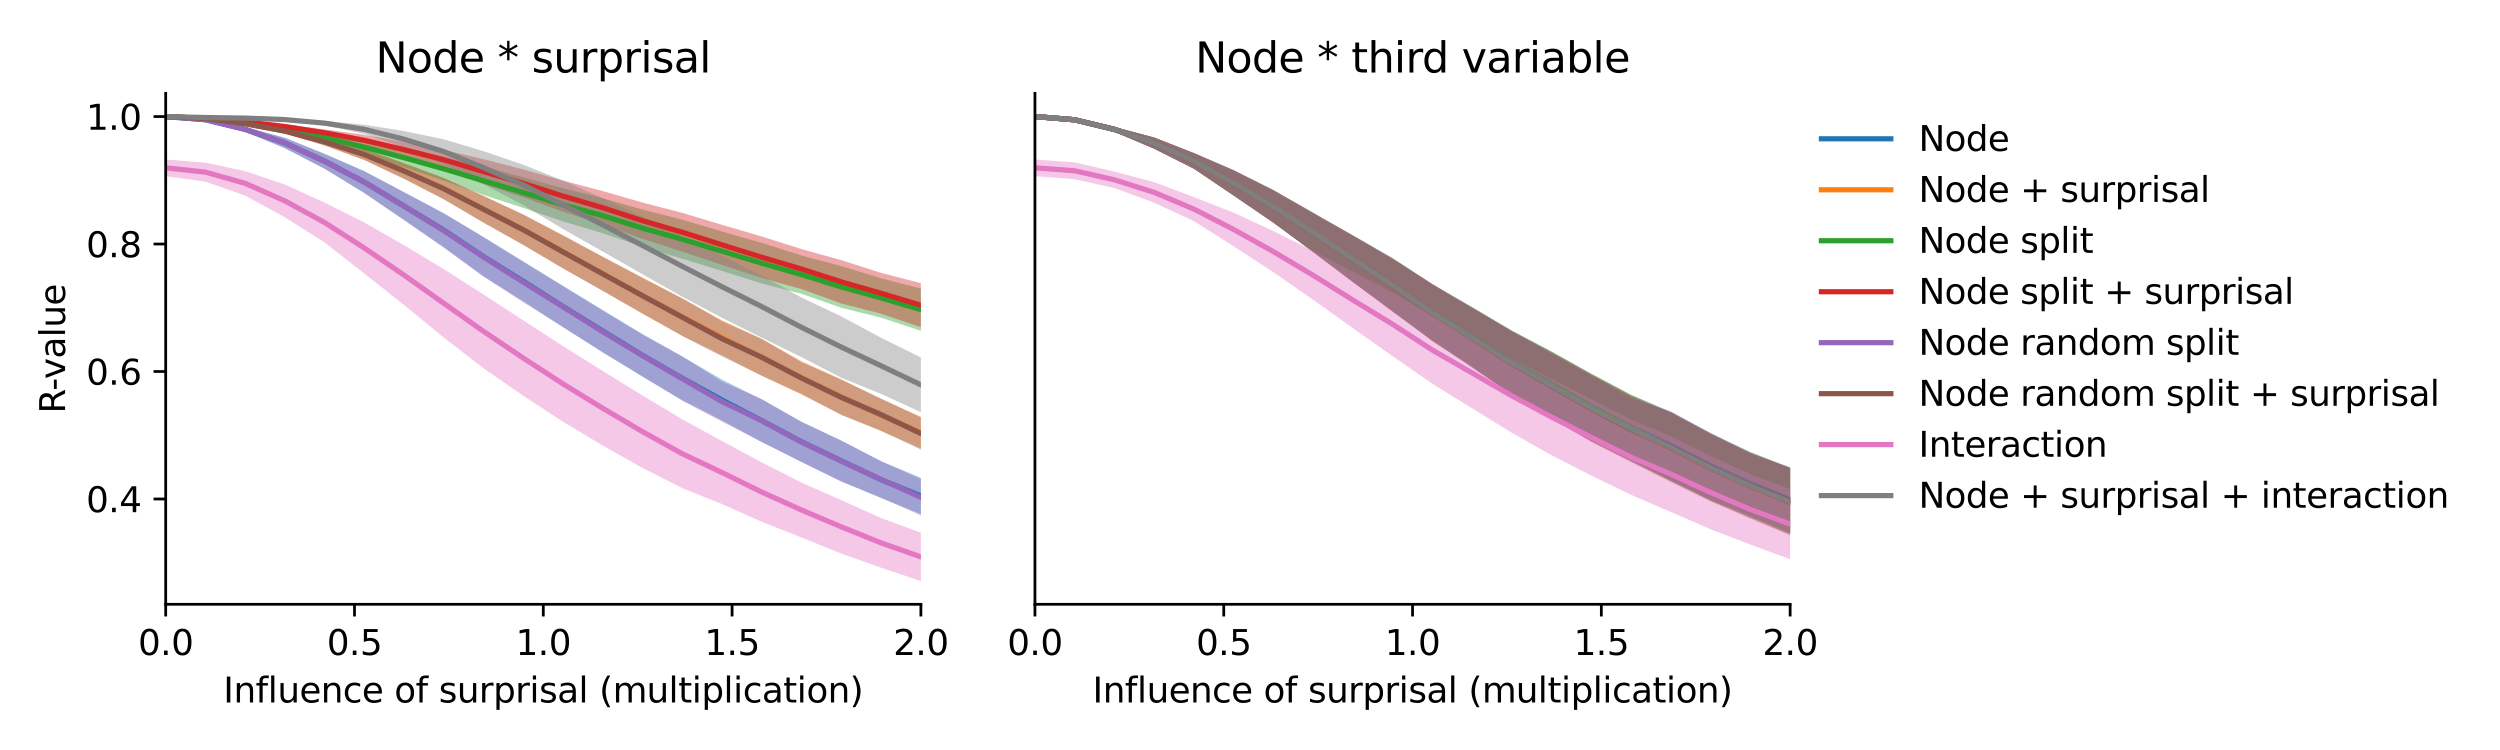 <?xml version="1.0" encoding="utf-8" standalone="no"?>
<!DOCTYPE svg PUBLIC "-//W3C//DTD SVG 1.1//EN"
  "http://www.w3.org/Graphics/SVG/1.1/DTD/svg11.dtd">
<svg xmlns:xlink="http://www.w3.org/1999/xlink" width="720pt" height="216pt" viewBox="0 0 720 216" xmlns="http://www.w3.org/2000/svg" version="1.1">
 <defs>
  <style type="text/css">*{stroke-linejoin: round; stroke-linecap: butt}</style>
 </defs>
 <g id="figure_1">
  <g id="patch_1">
   <path d="M 0 216 
L 720 216 
L 720 0 
L 0 0 
z
" style="fill: #ffffff"/>
  </g>
  <g id="axes_1">
   <g id="patch_2">
    <path d="M 47.72 174.04 
L 265.215 174.04 
L 265.215 26.88 
L 47.72 26.88 
z
" style="fill: #ffffff"/>
   </g>
   <g id="PolyCollection_1">
    <path d="M 47.72 33.569 
L 47.72 33.569 
L 59.167 34.723 
L 70.614 37.952 
L 82.061 42.684 
L 93.508 48.587 
L 104.956 55.615 
L 116.403 63.397 
L 127.85 71.191 
L 139.297 79.606 
L 150.744 86.773 
L 162.191 94.273 
L 173.638 101.416 
L 185.085 108.506 
L 196.532 115.248 
L 207.979 121.089 
L 219.427 127.284 
L 230.874 133.043 
L 242.321 138.614 
L 253.768 143.458 
L 265.215 148.049 
L 265.215 137.615 
L 265.215 137.615 
L 253.768 132.843 
L 242.321 126.897 
L 230.874 121.477 
L 219.427 115.045 
L 207.979 109.366 
L 196.532 102.673 
L 185.085 96.222 
L 173.638 89.317 
L 162.191 82.321 
L 150.744 75.301 
L 139.297 68.278 
L 127.85 61.425 
L 116.403 55.381 
L 104.956 49.313 
L 93.508 44.277 
L 82.061 39.702 
L 70.614 36.566 
L 59.167 34.244 
L 47.72 33.569 
z
" clip-path="url(#pd37e0d3e6d)" style="fill: #1f77b4; fill-opacity: 0.4"/>
   </g>
   <g id="PolyCollection_2">
    <path d="M 47.72 33.569 
L 47.72 33.569 
L 59.167 34.286 
L 70.614 35.886 
L 82.061 38.437 
L 93.508 41.901 
L 104.956 46.113 
L 116.403 51.502 
L 127.85 57.338 
L 139.297 64.11 
L 150.744 70.523 
L 162.191 77.316 
L 173.638 83.745 
L 185.085 90.437 
L 196.532 96.694 
L 207.979 102.32 
L 219.427 108.254 
L 230.874 113.679 
L 242.321 119.428 
L 253.768 124.148 
L 265.215 129.12 
L 265.215 119.98 
L 265.215 119.98 
L 253.768 114.996 
L 242.321 109.226 
L 230.874 103.992 
L 219.427 97.622 
L 207.979 92.229 
L 196.532 85.958 
L 185.085 79.925 
L 173.638 73.949 
L 162.191 67.762 
L 150.744 61.779 
L 139.297 56.462 
L 127.85 51.25 
L 116.403 47.013 
L 104.956 42.952 
L 93.508 39.778 
L 82.061 37.097 
L 70.614 35.359 
L 59.167 34.042 
L 47.72 33.569 
z
" clip-path="url(#pd37e0d3e6d)" style="fill: #ff7f0e; fill-opacity: 0.4"/>
   </g>
   <g id="PolyCollection_3">
    <path d="M 47.72 33.569 
L 47.72 33.569 
L 59.167 34.454 
L 70.614 36.048 
L 82.061 38.297 
L 93.508 40.993 
L 104.956 44.521 
L 116.403 48.181 
L 127.85 52.039 
L 139.297 56.163 
L 150.744 59.891 
L 162.191 63.793 
L 173.638 67.191 
L 185.085 71.094 
L 196.532 74.538 
L 207.979 78.047 
L 219.427 81.654 
L 230.874 84.621 
L 242.321 88.655 
L 253.768 91.493 
L 265.215 95.272 
L 265.215 83.13 
L 265.215 83.13 
L 253.768 80.16 
L 242.321 76.652 
L 230.874 73.585 
L 219.427 69.98 
L 207.979 66.681 
L 196.532 63.284 
L 185.085 60.371 
L 173.638 57.112 
L 162.191 54.216 
L 150.744 51.059 
L 139.297 48.013 
L 127.85 45.242 
L 116.403 42.699 
L 104.956 40.267 
L 93.508 38.338 
L 82.061 36.468 
L 70.614 35.076 
L 59.167 34.11 
L 47.72 33.569 
z
" clip-path="url(#pd37e0d3e6d)" style="fill: #2ca02c; fill-opacity: 0.4"/>
   </g>
   <g id="PolyCollection_4">
    <path d="M 47.72 33.57 
L 47.72 33.57 
L 59.167 34.256 
L 70.614 35.402 
L 82.061 37.099 
L 93.508 39.198 
L 104.956 42.026 
L 116.403 45.293 
L 127.85 48.84 
L 139.297 53.009 
L 150.744 56.834 
L 162.191 60.982 
L 173.638 64.648 
L 185.085 68.809 
L 196.532 72.484 
L 207.979 76.308 
L 219.427 80.085 
L 230.874 83.264 
L 242.321 87.421 
L 253.768 90.366 
L 265.215 94.239 
L 265.215 81.57 
L 265.215 81.57 
L 253.768 78.586 
L 242.321 74.944 
L 230.874 71.745 
L 219.427 68.125 
L 207.979 64.764 
L 196.532 61.32 
L 185.085 58.351 
L 173.638 55.038 
L 162.191 52.024 
L 150.744 48.823 
L 139.297 45.848 
L 127.85 43.205 
L 116.403 40.929 
L 104.956 38.824 
L 93.508 37.286 
L 82.061 35.777 
L 70.614 34.762 
L 59.167 34.015 
L 47.72 33.57 
z
" clip-path="url(#pd37e0d3e6d)" style="fill: #d62728; fill-opacity: 0.4"/>
   </g>
   <g id="PolyCollection_5">
    <path d="M 47.72 33.569 
L 47.72 33.569 
L 59.167 34.723 
L 70.614 37.953 
L 82.061 42.696 
L 93.508 48.619 
L 104.956 55.597 
L 116.403 63.398 
L 127.85 71.389 
L 139.297 79.699 
L 150.744 87.088 
L 162.191 94.204 
L 173.638 101.593 
L 185.085 108.427 
L 196.532 115.447 
L 207.979 121.448 
L 219.427 127.366 
L 230.874 133.105 
L 242.321 138.748 
L 253.768 143.321 
L 265.215 148.465 
L 265.215 137.997 
L 265.215 137.997 
L 253.768 132.858 
L 242.321 126.929 
L 230.874 121.578 
L 219.427 114.978 
L 207.979 109.953 
L 196.532 102.701 
L 185.085 96.433 
L 173.638 89.523 
L 162.191 82.519 
L 150.744 75.485 
L 139.297 68.392 
L 127.85 61.516 
L 116.403 55.382 
L 104.956 49.352 
L 93.508 44.412 
L 82.061 39.695 
L 70.614 36.6 
L 59.167 34.245 
L 47.72 33.569 
z
" clip-path="url(#pd37e0d3e6d)" style="fill: #9467bd; fill-opacity: 0.4"/>
   </g>
   <g id="PolyCollection_6">
    <path d="M 47.72 33.57 
L 47.72 33.57 
L 59.167 34.287 
L 70.614 35.895 
L 82.061 38.44 
L 93.508 41.924 
L 104.956 46.11 
L 116.403 51.532 
L 127.85 57.468 
L 139.297 64.162 
L 150.744 70.599 
L 162.191 77.334 
L 173.638 83.822 
L 185.085 90.301 
L 196.532 96.808 
L 207.979 102.65 
L 219.427 108.237 
L 230.874 113.475 
L 242.321 119.536 
L 253.768 124.078 
L 265.215 129.483 
L 265.215 120.224 
L 265.215 120.224 
L 253.768 114.773 
L 242.321 109.386 
L 230.874 104.315 
L 219.427 97.629 
L 207.979 92.507 
L 196.532 85.952 
L 185.085 80.102 
L 173.638 73.997 
L 162.191 67.858 
L 150.744 61.833 
L 139.297 56.449 
L 127.85 51.317 
L 116.403 47.029 
L 104.956 42.959 
L 93.508 39.838 
L 82.061 37.083 
L 70.614 35.376 
L 59.167 34.042 
L 47.72 33.57 
z
" clip-path="url(#pd37e0d3e6d)" style="fill: #8c564b; fill-opacity: 0.4"/>
   </g>
   <g id="PolyCollection_7">
    <path d="M 47.72 45.945 
L 47.72 50.734 
L 59.167 52.315 
L 70.614 56.33 
L 82.061 62.59 
L 93.508 69.844 
L 104.956 78.795 
L 116.403 87.874 
L 127.85 97.243 
L 139.297 106.09 
L 150.744 114.004 
L 162.191 121.489 
L 173.638 128.349 
L 185.085 134.79 
L 196.532 140.6 
L 207.979 145.179 
L 219.427 150.287 
L 230.874 154.811 
L 242.321 159.436 
L 253.768 163.499 
L 265.215 167.351 
L 265.215 153.426 
L 265.215 153.426 
L 253.768 149.215 
L 242.321 144.058 
L 230.874 139.01 
L 219.427 133.2 
L 207.979 127.058 
L 196.532 120.798 
L 185.085 113.925 
L 173.638 106.875 
L 162.191 99.714 
L 150.744 92.29 
L 139.297 84.851 
L 127.85 77.517 
L 116.403 70.656 
L 104.956 64.115 
L 93.508 58.365 
L 82.061 53.149 
L 70.614 49.295 
L 59.167 46.837 
L 47.72 45.945 
z
" clip-path="url(#pd37e0d3e6d)" style="fill: #e377c2; fill-opacity: 0.4"/>
   </g>
   <g id="PolyCollection_8">
    <path d="M 47.72 33.569 
L 47.72 33.57 
L 59.167 33.864 
L 70.614 34.079 
L 82.061 34.714 
L 93.508 36.119 
L 104.956 38.566 
L 116.403 42.466 
L 127.85 47.206 
L 139.297 53.054 
L 150.744 59.117 
L 162.191 65.982 
L 173.638 72.486 
L 185.085 79.004 
L 196.532 85.482 
L 207.979 91.563 
L 219.427 97.285 
L 230.874 102.869 
L 242.321 108.809 
L 253.768 113.448 
L 265.215 118.719 
L 265.215 102.953 
L 265.215 102.953 
L 253.768 97.288 
L 242.321 91.148 
L 230.874 85.713 
L 219.427 79.377 
L 207.979 73.669 
L 196.532 67.973 
L 185.085 62.441 
L 173.638 57.093 
L 162.191 52.048 
L 150.744 47.478 
L 139.297 43.556 
L 127.85 40.138 
L 116.403 37.756 
L 104.956 35.948 
L 93.508 34.822 
L 82.061 34.175 
L 70.614 33.943 
L 59.167 33.823 
L 47.72 33.569 
z
" clip-path="url(#pd37e0d3e6d)" style="fill: #7f7f7f; fill-opacity: 0.4"/>
   </g>
   <g id="matplotlib.axis_1">
    <g id="xtick_1">
     <g id="line2d_1">
      <defs>
       <path id="m48aa99b5a1" d="M 0 0 
L 0 3.5 
" style="stroke: #000000; stroke-width: 0.8"/>
      </defs>
      <g>
       <use xlink:href="#m48aa99b5a1" x="47.72" y="174.04" style="stroke: #000000; stroke-width: 0.8"/>
      </g>
     </g>
     <g id="text_1">
      <!-- 0.0 -->
      <g transform="translate(39.768 188.638)scale(0.1 -0.1)">
       <defs>
        <path id="DejaVuSans-30" d="M 2034 4250 
Q 1547 4250 1301 3770 
Q 1056 3291 1056 2328 
Q 1056 1369 1301 889 
Q 1547 409 2034 409 
Q 2525 409 2770 889 
Q 3016 1369 3016 2328 
Q 3016 3291 2770 3770 
Q 2525 4250 2034 4250 
z
M 2034 4750 
Q 2819 4750 3233 4129 
Q 3647 3509 3647 2328 
Q 3647 1150 3233 529 
Q 2819 -91 2034 -91 
Q 1250 -91 836 529 
Q 422 1150 422 2328 
Q 422 3509 836 4129 
Q 1250 4750 2034 4750 
z
" transform="scale(0.016)"/>
        <path id="DejaVuSans-2e" d="M 684 794 
L 1344 794 
L 1344 0 
L 684 0 
L 684 794 
z
" transform="scale(0.016)"/>
       </defs>
       <use xlink:href="#DejaVuSans-30"/>
       <use xlink:href="#DejaVuSans-2e" x="63.623"/>
       <use xlink:href="#DejaVuSans-30" x="95.41"/>
      </g>
     </g>
    </g>
    <g id="xtick_2">
     <g id="line2d_2">
      <g>
       <use xlink:href="#m48aa99b5a1" x="102.094" y="174.04" style="stroke: #000000; stroke-width: 0.8"/>
      </g>
     </g>
     <g id="text_2">
      <!-- 0.5 -->
      <g transform="translate(94.142 188.638)scale(0.1 -0.1)">
       <defs>
        <path id="DejaVuSans-35" d="M 691 4666 
L 3169 4666 
L 3169 4134 
L 1269 4134 
L 1269 2991 
Q 1406 3038 1543 3061 
Q 1681 3084 1819 3084 
Q 2600 3084 3056 2656 
Q 3513 2228 3513 1497 
Q 3513 744 3044 326 
Q 2575 -91 1722 -91 
Q 1428 -91 1123 -41 
Q 819 9 494 109 
L 494 744 
Q 775 591 1075 516 
Q 1375 441 1709 441 
Q 2250 441 2565 725 
Q 2881 1009 2881 1497 
Q 2881 1984 2565 2268 
Q 2250 2553 1709 2553 
Q 1456 2553 1204 2497 
Q 953 2441 691 2322 
L 691 4666 
z
" transform="scale(0.016)"/>
       </defs>
       <use xlink:href="#DejaVuSans-30"/>
       <use xlink:href="#DejaVuSans-2e" x="63.623"/>
       <use xlink:href="#DejaVuSans-35" x="95.41"/>
      </g>
     </g>
    </g>
    <g id="xtick_3">
     <g id="line2d_3">
      <g>
       <use xlink:href="#m48aa99b5a1" x="156.468" y="174.04" style="stroke: #000000; stroke-width: 0.8"/>
      </g>
     </g>
     <g id="text_3">
      <!-- 1.0 -->
      <g transform="translate(148.516 188.638)scale(0.1 -0.1)">
       <defs>
        <path id="DejaVuSans-31" d="M 794 531 
L 1825 531 
L 1825 4091 
L 703 3866 
L 703 4441 
L 1819 4666 
L 2450 4666 
L 2450 531 
L 3481 531 
L 3481 0 
L 794 0 
L 794 531 
z
" transform="scale(0.016)"/>
       </defs>
       <use xlink:href="#DejaVuSans-31"/>
       <use xlink:href="#DejaVuSans-2e" x="63.623"/>
       <use xlink:href="#DejaVuSans-30" x="95.41"/>
      </g>
     </g>
    </g>
    <g id="xtick_4">
     <g id="line2d_4">
      <g>
       <use xlink:href="#m48aa99b5a1" x="210.841" y="174.04" style="stroke: #000000; stroke-width: 0.8"/>
      </g>
     </g>
     <g id="text_4">
      <!-- 1.5 -->
      <g transform="translate(202.89 188.638)scale(0.1 -0.1)">
       <use xlink:href="#DejaVuSans-31"/>
       <use xlink:href="#DejaVuSans-2e" x="63.623"/>
       <use xlink:href="#DejaVuSans-35" x="95.41"/>
      </g>
     </g>
    </g>
    <g id="xtick_5">
     <g id="line2d_5">
      <g>
       <use xlink:href="#m48aa99b5a1" x="265.215" y="174.04" style="stroke: #000000; stroke-width: 0.8"/>
      </g>
     </g>
     <g id="text_5">
      <!-- 2.0 -->
      <g transform="translate(257.263 188.638)scale(0.1 -0.1)">
       <defs>
        <path id="DejaVuSans-32" d="M 1228 531 
L 3431 531 
L 3431 0 
L 469 0 
L 469 531 
Q 828 903 1448 1529 
Q 2069 2156 2228 2338 
Q 2531 2678 2651 2914 
Q 2772 3150 2772 3378 
Q 2772 3750 2511 3984 
Q 2250 4219 1831 4219 
Q 1534 4219 1204 4116 
Q 875 4013 500 3803 
L 500 4441 
Q 881 4594 1212 4672 
Q 1544 4750 1819 4750 
Q 2544 4750 2975 4387 
Q 3406 4025 3406 3419 
Q 3406 3131 3298 2873 
Q 3191 2616 2906 2266 
Q 2828 2175 2409 1742 
Q 1991 1309 1228 531 
z
" transform="scale(0.016)"/>
       </defs>
       <use xlink:href="#DejaVuSans-32"/>
       <use xlink:href="#DejaVuSans-2e" x="63.623"/>
       <use xlink:href="#DejaVuSans-30" x="95.41"/>
      </g>
     </g>
    </g>
    <g id="text_6">
     <!-- Influence of surprisal (multiplication) -->
     <g transform="translate(64.321 202.317)scale(0.1 -0.1)">
      <defs>
       <path id="DejaVuSans-49" d="M 628 4666 
L 1259 4666 
L 1259 0 
L 628 0 
L 628 4666 
z
" transform="scale(0.016)"/>
       <path id="DejaVuSans-6e" d="M 3513 2113 
L 3513 0 
L 2938 0 
L 2938 2094 
Q 2938 2591 2744 2837 
Q 2550 3084 2163 3084 
Q 1697 3084 1428 2787 
Q 1159 2491 1159 1978 
L 1159 0 
L 581 0 
L 581 3500 
L 1159 3500 
L 1159 2956 
Q 1366 3272 1645 3428 
Q 1925 3584 2291 3584 
Q 2894 3584 3203 3211 
Q 3513 2838 3513 2113 
z
" transform="scale(0.016)"/>
       <path id="DejaVuSans-66" d="M 2375 4863 
L 2375 4384 
L 1825 4384 
Q 1516 4384 1395 4259 
Q 1275 4134 1275 3809 
L 1275 3500 
L 2222 3500 
L 2222 3053 
L 1275 3053 
L 1275 0 
L 697 0 
L 697 3053 
L 147 3053 
L 147 3500 
L 697 3500 
L 697 3744 
Q 697 4328 969 4595 
Q 1241 4863 1831 4863 
L 2375 4863 
z
" transform="scale(0.016)"/>
       <path id="DejaVuSans-6c" d="M 603 4863 
L 1178 4863 
L 1178 0 
L 603 0 
L 603 4863 
z
" transform="scale(0.016)"/>
       <path id="DejaVuSans-75" d="M 544 1381 
L 544 3500 
L 1119 3500 
L 1119 1403 
Q 1119 906 1312 657 
Q 1506 409 1894 409 
Q 2359 409 2629 706 
Q 2900 1003 2900 1516 
L 2900 3500 
L 3475 3500 
L 3475 0 
L 2900 0 
L 2900 538 
Q 2691 219 2414 64 
Q 2138 -91 1772 -91 
Q 1169 -91 856 284 
Q 544 659 544 1381 
z
M 1991 3584 
L 1991 3584 
z
" transform="scale(0.016)"/>
       <path id="DejaVuSans-65" d="M 3597 1894 
L 3597 1613 
L 953 1613 
Q 991 1019 1311 708 
Q 1631 397 2203 397 
Q 2534 397 2845 478 
Q 3156 559 3463 722 
L 3463 178 
Q 3153 47 2828 -22 
Q 2503 -91 2169 -91 
Q 1331 -91 842 396 
Q 353 884 353 1716 
Q 353 2575 817 3079 
Q 1281 3584 2069 3584 
Q 2775 3584 3186 3129 
Q 3597 2675 3597 1894 
z
M 3022 2063 
Q 3016 2534 2758 2815 
Q 2500 3097 2075 3097 
Q 1594 3097 1305 2825 
Q 1016 2553 972 2059 
L 3022 2063 
z
" transform="scale(0.016)"/>
       <path id="DejaVuSans-63" d="M 3122 3366 
L 3122 2828 
Q 2878 2963 2633 3030 
Q 2388 3097 2138 3097 
Q 1578 3097 1268 2742 
Q 959 2388 959 1747 
Q 959 1106 1268 751 
Q 1578 397 2138 397 
Q 2388 397 2633 464 
Q 2878 531 3122 666 
L 3122 134 
Q 2881 22 2623 -34 
Q 2366 -91 2075 -91 
Q 1284 -91 818 406 
Q 353 903 353 1747 
Q 353 2603 823 3093 
Q 1294 3584 2113 3584 
Q 2378 3584 2631 3529 
Q 2884 3475 3122 3366 
z
" transform="scale(0.016)"/>
       <path id="DejaVuSans-20" transform="scale(0.016)"/>
       <path id="DejaVuSans-6f" d="M 1959 3097 
Q 1497 3097 1228 2736 
Q 959 2375 959 1747 
Q 959 1119 1226 758 
Q 1494 397 1959 397 
Q 2419 397 2687 759 
Q 2956 1122 2956 1747 
Q 2956 2369 2687 2733 
Q 2419 3097 1959 3097 
z
M 1959 3584 
Q 2709 3584 3137 3096 
Q 3566 2609 3566 1747 
Q 3566 888 3137 398 
Q 2709 -91 1959 -91 
Q 1206 -91 779 398 
Q 353 888 353 1747 
Q 353 2609 779 3096 
Q 1206 3584 1959 3584 
z
" transform="scale(0.016)"/>
       <path id="DejaVuSans-73" d="M 2834 3397 
L 2834 2853 
Q 2591 2978 2328 3040 
Q 2066 3103 1784 3103 
Q 1356 3103 1142 2972 
Q 928 2841 928 2578 
Q 928 2378 1081 2264 
Q 1234 2150 1697 2047 
L 1894 2003 
Q 2506 1872 2764 1633 
Q 3022 1394 3022 966 
Q 3022 478 2636 193 
Q 2250 -91 1575 -91 
Q 1294 -91 989 -36 
Q 684 19 347 128 
L 347 722 
Q 666 556 975 473 
Q 1284 391 1588 391 
Q 1994 391 2212 530 
Q 2431 669 2431 922 
Q 2431 1156 2273 1281 
Q 2116 1406 1581 1522 
L 1381 1569 
Q 847 1681 609 1914 
Q 372 2147 372 2553 
Q 372 3047 722 3315 
Q 1072 3584 1716 3584 
Q 2034 3584 2315 3537 
Q 2597 3491 2834 3397 
z
" transform="scale(0.016)"/>
       <path id="DejaVuSans-72" d="M 2631 2963 
Q 2534 3019 2420 3045 
Q 2306 3072 2169 3072 
Q 1681 3072 1420 2755 
Q 1159 2438 1159 1844 
L 1159 0 
L 581 0 
L 581 3500 
L 1159 3500 
L 1159 2956 
Q 1341 3275 1631 3429 
Q 1922 3584 2338 3584 
Q 2397 3584 2469 3576 
Q 2541 3569 2628 3553 
L 2631 2963 
z
" transform="scale(0.016)"/>
       <path id="DejaVuSans-70" d="M 1159 525 
L 1159 -1331 
L 581 -1331 
L 581 3500 
L 1159 3500 
L 1159 2969 
Q 1341 3281 1617 3432 
Q 1894 3584 2278 3584 
Q 2916 3584 3314 3078 
Q 3713 2572 3713 1747 
Q 3713 922 3314 415 
Q 2916 -91 2278 -91 
Q 1894 -91 1617 61 
Q 1341 213 1159 525 
z
M 3116 1747 
Q 3116 2381 2855 2742 
Q 2594 3103 2138 3103 
Q 1681 3103 1420 2742 
Q 1159 2381 1159 1747 
Q 1159 1113 1420 752 
Q 1681 391 2138 391 
Q 2594 391 2855 752 
Q 3116 1113 3116 1747 
z
" transform="scale(0.016)"/>
       <path id="DejaVuSans-69" d="M 603 3500 
L 1178 3500 
L 1178 0 
L 603 0 
L 603 3500 
z
M 603 4863 
L 1178 4863 
L 1178 4134 
L 603 4134 
L 603 4863 
z
" transform="scale(0.016)"/>
       <path id="DejaVuSans-61" d="M 2194 1759 
Q 1497 1759 1228 1600 
Q 959 1441 959 1056 
Q 959 750 1161 570 
Q 1363 391 1709 391 
Q 2188 391 2477 730 
Q 2766 1069 2766 1631 
L 2766 1759 
L 2194 1759 
z
M 3341 1997 
L 3341 0 
L 2766 0 
L 2766 531 
Q 2569 213 2275 61 
Q 1981 -91 1556 -91 
Q 1019 -91 701 211 
Q 384 513 384 1019 
Q 384 1609 779 1909 
Q 1175 2209 1959 2209 
L 2766 2209 
L 2766 2266 
Q 2766 2663 2505 2880 
Q 2244 3097 1772 3097 
Q 1472 3097 1187 3025 
Q 903 2953 641 2809 
L 641 3341 
Q 956 3463 1253 3523 
Q 1550 3584 1831 3584 
Q 2591 3584 2966 3190 
Q 3341 2797 3341 1997 
z
" transform="scale(0.016)"/>
       <path id="DejaVuSans-28" d="M 1984 4856 
Q 1566 4138 1362 3434 
Q 1159 2731 1159 2009 
Q 1159 1288 1364 580 
Q 1569 -128 1984 -844 
L 1484 -844 
Q 1016 -109 783 600 
Q 550 1309 550 2009 
Q 550 2706 781 3412 
Q 1013 4119 1484 4856 
L 1984 4856 
z
" transform="scale(0.016)"/>
       <path id="DejaVuSans-6d" d="M 3328 2828 
Q 3544 3216 3844 3400 
Q 4144 3584 4550 3584 
Q 5097 3584 5394 3201 
Q 5691 2819 5691 2113 
L 5691 0 
L 5113 0 
L 5113 2094 
Q 5113 2597 4934 2840 
Q 4756 3084 4391 3084 
Q 3944 3084 3684 2787 
Q 3425 2491 3425 1978 
L 3425 0 
L 2847 0 
L 2847 2094 
Q 2847 2600 2669 2842 
Q 2491 3084 2119 3084 
Q 1678 3084 1418 2786 
Q 1159 2488 1159 1978 
L 1159 0 
L 581 0 
L 581 3500 
L 1159 3500 
L 1159 2956 
Q 1356 3278 1631 3431 
Q 1906 3584 2284 3584 
Q 2666 3584 2933 3390 
Q 3200 3197 3328 2828 
z
" transform="scale(0.016)"/>
       <path id="DejaVuSans-74" d="M 1172 4494 
L 1172 3500 
L 2356 3500 
L 2356 3053 
L 1172 3053 
L 1172 1153 
Q 1172 725 1289 603 
Q 1406 481 1766 481 
L 2356 481 
L 2356 0 
L 1766 0 
Q 1100 0 847 248 
Q 594 497 594 1153 
L 594 3053 
L 172 3053 
L 172 3500 
L 594 3500 
L 594 4494 
L 1172 4494 
z
" transform="scale(0.016)"/>
       <path id="DejaVuSans-29" d="M 513 4856 
L 1013 4856 
Q 1481 4119 1714 3412 
Q 1947 2706 1947 2009 
Q 1947 1309 1714 600 
Q 1481 -109 1013 -844 
L 513 -844 
Q 928 -128 1133 580 
Q 1338 1288 1338 2009 
Q 1338 2731 1133 3434 
Q 928 4138 513 4856 
z
" transform="scale(0.016)"/>
      </defs>
      <use xlink:href="#DejaVuSans-49"/>
      <use xlink:href="#DejaVuSans-6e" x="29.492"/>
      <use xlink:href="#DejaVuSans-66" x="92.871"/>
      <use xlink:href="#DejaVuSans-6c" x="128.076"/>
      <use xlink:href="#DejaVuSans-75" x="155.859"/>
      <use xlink:href="#DejaVuSans-65" x="219.238"/>
      <use xlink:href="#DejaVuSans-6e" x="280.762"/>
      <use xlink:href="#DejaVuSans-63" x="344.141"/>
      <use xlink:href="#DejaVuSans-65" x="399.121"/>
      <use xlink:href="#DejaVuSans-20" x="460.645"/>
      <use xlink:href="#DejaVuSans-6f" x="492.432"/>
      <use xlink:href="#DejaVuSans-66" x="553.613"/>
      <use xlink:href="#DejaVuSans-20" x="588.818"/>
      <use xlink:href="#DejaVuSans-73" x="620.605"/>
      <use xlink:href="#DejaVuSans-75" x="672.705"/>
      <use xlink:href="#DejaVuSans-72" x="736.084"/>
      <use xlink:href="#DejaVuSans-70" x="777.197"/>
      <use xlink:href="#DejaVuSans-72" x="840.674"/>
      <use xlink:href="#DejaVuSans-69" x="881.787"/>
      <use xlink:href="#DejaVuSans-73" x="909.57"/>
      <use xlink:href="#DejaVuSans-61" x="961.67"/>
      <use xlink:href="#DejaVuSans-6c" x="1022.949"/>
      <use xlink:href="#DejaVuSans-20" x="1050.732"/>
      <use xlink:href="#DejaVuSans-28" x="1082.52"/>
      <use xlink:href="#DejaVuSans-6d" x="1121.533"/>
      <use xlink:href="#DejaVuSans-75" x="1218.945"/>
      <use xlink:href="#DejaVuSans-6c" x="1282.324"/>
      <use xlink:href="#DejaVuSans-74" x="1310.107"/>
      <use xlink:href="#DejaVuSans-69" x="1349.316"/>
      <use xlink:href="#DejaVuSans-70" x="1377.1"/>
      <use xlink:href="#DejaVuSans-6c" x="1440.576"/>
      <use xlink:href="#DejaVuSans-69" x="1468.359"/>
      <use xlink:href="#DejaVuSans-63" x="1496.143"/>
      <use xlink:href="#DejaVuSans-61" x="1551.123"/>
      <use xlink:href="#DejaVuSans-74" x="1612.402"/>
      <use xlink:href="#DejaVuSans-69" x="1651.611"/>
      <use xlink:href="#DejaVuSans-6f" x="1679.395"/>
      <use xlink:href="#DejaVuSans-6e" x="1740.576"/>
      <use xlink:href="#DejaVuSans-29" x="1803.955"/>
     </g>
    </g>
   </g>
   <g id="matplotlib.axis_2">
    <g id="ytick_1">
     <g id="line2d_6">
      <defs>
       <path id="mde2b698c2e" d="M 0 0 
L -3.5 0 
" style="stroke: #000000; stroke-width: 0.8"/>
      </defs>
      <g>
       <use xlink:href="#mde2b698c2e" x="47.72" y="143.705" style="stroke: #000000; stroke-width: 0.8"/>
      </g>
     </g>
     <g id="text_7">
      <!-- 0.4 -->
      <g transform="translate(24.817 147.505)scale(0.1 -0.1)">
       <defs>
        <path id="DejaVuSans-34" d="M 2419 4116 
L 825 1625 
L 2419 1625 
L 2419 4116 
z
M 2253 4666 
L 3047 4666 
L 3047 1625 
L 3713 1625 
L 3713 1100 
L 3047 1100 
L 3047 0 
L 2419 0 
L 2419 1100 
L 313 1100 
L 313 1709 
L 2253 4666 
z
" transform="scale(0.016)"/>
       </defs>
       <use xlink:href="#DejaVuSans-30"/>
       <use xlink:href="#DejaVuSans-2e" x="63.623"/>
       <use xlink:href="#DejaVuSans-34" x="95.41"/>
      </g>
     </g>
    </g>
    <g id="ytick_2">
     <g id="line2d_7">
      <g>
       <use xlink:href="#mde2b698c2e" x="47.72" y="106.993" style="stroke: #000000; stroke-width: 0.8"/>
      </g>
     </g>
     <g id="text_8">
      <!-- 0.6 -->
      <g transform="translate(24.817 110.792)scale(0.1 -0.1)">
       <defs>
        <path id="DejaVuSans-36" d="M 2113 2584 
Q 1688 2584 1439 2293 
Q 1191 2003 1191 1497 
Q 1191 994 1439 701 
Q 1688 409 2113 409 
Q 2538 409 2786 701 
Q 3034 994 3034 1497 
Q 3034 2003 2786 2293 
Q 2538 2584 2113 2584 
z
M 3366 4563 
L 3366 3988 
Q 3128 4100 2886 4159 
Q 2644 4219 2406 4219 
Q 1781 4219 1451 3797 
Q 1122 3375 1075 2522 
Q 1259 2794 1537 2939 
Q 1816 3084 2150 3084 
Q 2853 3084 3261 2657 
Q 3669 2231 3669 1497 
Q 3669 778 3244 343 
Q 2819 -91 2113 -91 
Q 1303 -91 875 529 
Q 447 1150 447 2328 
Q 447 3434 972 4092 
Q 1497 4750 2381 4750 
Q 2619 4750 2861 4703 
Q 3103 4656 3366 4563 
z
" transform="scale(0.016)"/>
       </defs>
       <use xlink:href="#DejaVuSans-30"/>
       <use xlink:href="#DejaVuSans-2e" x="63.623"/>
       <use xlink:href="#DejaVuSans-36" x="95.41"/>
      </g>
     </g>
    </g>
    <g id="ytick_3">
     <g id="line2d_8">
      <g>
       <use xlink:href="#mde2b698c2e" x="47.72" y="70.281" style="stroke: #000000; stroke-width: 0.8"/>
      </g>
     </g>
     <g id="text_9">
      <!-- 0.8 -->
      <g transform="translate(24.817 74.08)scale(0.1 -0.1)">
       <defs>
        <path id="DejaVuSans-38" d="M 2034 2216 
Q 1584 2216 1326 1975 
Q 1069 1734 1069 1313 
Q 1069 891 1326 650 
Q 1584 409 2034 409 
Q 2484 409 2743 651 
Q 3003 894 3003 1313 
Q 3003 1734 2745 1975 
Q 2488 2216 2034 2216 
z
M 1403 2484 
Q 997 2584 770 2862 
Q 544 3141 544 3541 
Q 544 4100 942 4425 
Q 1341 4750 2034 4750 
Q 2731 4750 3128 4425 
Q 3525 4100 3525 3541 
Q 3525 3141 3298 2862 
Q 3072 2584 2669 2484 
Q 3125 2378 3379 2068 
Q 3634 1759 3634 1313 
Q 3634 634 3220 271 
Q 2806 -91 2034 -91 
Q 1263 -91 848 271 
Q 434 634 434 1313 
Q 434 1759 690 2068 
Q 947 2378 1403 2484 
z
M 1172 3481 
Q 1172 3119 1398 2916 
Q 1625 2713 2034 2713 
Q 2441 2713 2670 2916 
Q 2900 3119 2900 3481 
Q 2900 3844 2670 4047 
Q 2441 4250 2034 4250 
Q 1625 4250 1398 4047 
Q 1172 3844 1172 3481 
z
" transform="scale(0.016)"/>
       </defs>
       <use xlink:href="#DejaVuSans-30"/>
       <use xlink:href="#DejaVuSans-2e" x="63.623"/>
       <use xlink:href="#DejaVuSans-38" x="95.41"/>
      </g>
     </g>
    </g>
    <g id="ytick_4">
     <g id="line2d_9">
      <g>
       <use xlink:href="#mde2b698c2e" x="47.72" y="33.569" style="stroke: #000000; stroke-width: 0.8"/>
      </g>
     </g>
     <g id="text_10">
      <!-- 1.0 -->
      <g transform="translate(24.817 37.368)scale(0.1 -0.1)">
       <use xlink:href="#DejaVuSans-31"/>
       <use xlink:href="#DejaVuSans-2e" x="63.623"/>
       <use xlink:href="#DejaVuSans-30" x="95.41"/>
      </g>
     </g>
    </g>
    <g id="text_11">
     <!-- R-value -->
     <g transform="translate(18.737 119.065)rotate(-90)scale(0.1 -0.1)">
      <defs>
       <path id="DejaVuSans-52" d="M 2841 2188 
Q 3044 2119 3236 1894 
Q 3428 1669 3622 1275 
L 4263 0 
L 3584 0 
L 2988 1197 
Q 2756 1666 2539 1819 
Q 2322 1972 1947 1972 
L 1259 1972 
L 1259 0 
L 628 0 
L 628 4666 
L 2053 4666 
Q 2853 4666 3247 4331 
Q 3641 3997 3641 3322 
Q 3641 2881 3436 2590 
Q 3231 2300 2841 2188 
z
M 1259 4147 
L 1259 2491 
L 2053 2491 
Q 2509 2491 2742 2702 
Q 2975 2913 2975 3322 
Q 2975 3731 2742 3939 
Q 2509 4147 2053 4147 
L 1259 4147 
z
" transform="scale(0.016)"/>
       <path id="DejaVuSans-2d" d="M 313 2009 
L 1997 2009 
L 1997 1497 
L 313 1497 
L 313 2009 
z
" transform="scale(0.016)"/>
       <path id="DejaVuSans-76" d="M 191 3500 
L 800 3500 
L 1894 563 
L 2988 3500 
L 3597 3500 
L 2284 0 
L 1503 0 
L 191 3500 
z
" transform="scale(0.016)"/>
      </defs>
      <use xlink:href="#DejaVuSans-52"/>
      <use xlink:href="#DejaVuSans-2d" x="65.482"/>
      <use xlink:href="#DejaVuSans-76" x="98.941"/>
      <use xlink:href="#DejaVuSans-61" x="158.121"/>
      <use xlink:href="#DejaVuSans-6c" x="219.4"/>
      <use xlink:href="#DejaVuSans-75" x="247.184"/>
      <use xlink:href="#DejaVuSans-65" x="310.562"/>
     </g>
    </g>
   </g>
   <g id="line2d_10">
    <path d="M 47.72 33.569 
L 59.167 34.483 
L 70.614 37.259 
L 82.061 41.193 
L 93.508 46.432 
L 104.956 52.464 
L 116.403 59.389 
L 127.85 66.308 
L 139.297 73.942 
L 150.744 81.037 
L 162.191 88.297 
L 173.638 95.367 
L 185.085 102.364 
L 196.532 108.96 
L 207.979 115.228 
L 219.427 121.164 
L 230.874 127.26 
L 242.321 132.756 
L 253.768 138.15 
L 265.215 142.832 
" clip-path="url(#pd37e0d3e6d)" style="fill: none; stroke: #1f77b4; stroke-width: 1.5; stroke-linecap: square"/>
   </g>
   <g id="line2d_11">
    <path d="M 47.72 33.569 
L 59.167 34.164 
L 70.614 35.622 
L 82.061 37.767 
L 93.508 40.839 
L 104.956 44.533 
L 116.403 49.258 
L 127.85 54.294 
L 139.297 60.286 
L 150.744 66.151 
L 162.191 72.539 
L 173.638 78.847 
L 185.085 85.181 
L 196.532 91.326 
L 207.979 97.274 
L 219.427 102.938 
L 230.874 108.836 
L 242.321 114.327 
L 253.768 119.572 
L 265.215 124.55 
" clip-path="url(#pd37e0d3e6d)" style="fill: none; stroke: #ff7f0e; stroke-width: 1.5; stroke-linecap: square"/>
   </g>
   <g id="line2d_12">
    <path d="M 47.72 33.569 
L 59.167 34.282 
L 70.614 35.562 
L 82.061 37.383 
L 93.508 39.665 
L 104.956 42.394 
L 116.403 45.44 
L 127.85 48.641 
L 139.297 52.088 
L 150.744 55.475 
L 162.191 59.004 
L 173.638 62.151 
L 185.085 65.732 
L 196.532 68.911 
L 207.979 72.364 
L 219.427 75.817 
L 230.874 79.103 
L 242.321 82.653 
L 253.768 85.827 
L 265.215 89.201 
" clip-path="url(#pd37e0d3e6d)" style="fill: none; stroke: #2ca02c; stroke-width: 1.5; stroke-linecap: square"/>
   </g>
   <g id="line2d_13">
    <path d="M 47.72 33.57 
L 59.167 34.136 
L 70.614 35.082 
L 82.061 36.438 
L 93.508 38.242 
L 104.956 40.425 
L 116.403 43.111 
L 127.85 46.023 
L 139.297 49.429 
L 150.744 52.829 
L 162.191 56.503 
L 173.638 59.843 
L 185.085 63.58 
L 196.532 66.902 
L 207.979 70.536 
L 219.427 74.105 
L 230.874 77.504 
L 242.321 81.183 
L 253.768 84.476 
L 265.215 87.905 
" clip-path="url(#pd37e0d3e6d)" style="fill: none; stroke: #d62728; stroke-width: 1.5; stroke-linecap: square"/>
   </g>
   <g id="line2d_14">
    <path d="M 47.72 33.569 
L 59.167 34.484 
L 70.614 37.277 
L 82.061 41.196 
L 93.508 46.515 
L 104.956 52.474 
L 116.403 59.39 
L 127.85 66.452 
L 139.297 74.045 
L 150.744 81.287 
L 162.191 88.362 
L 173.638 95.558 
L 185.085 102.43 
L 196.532 109.074 
L 207.979 115.701 
L 219.427 121.172 
L 230.874 127.342 
L 242.321 132.839 
L 253.768 138.089 
L 265.215 143.231 
" clip-path="url(#pd37e0d3e6d)" style="fill: none; stroke: #9467bd; stroke-width: 1.5; stroke-linecap: square"/>
   </g>
   <g id="line2d_15">
    <path d="M 47.72 33.57 
L 59.167 34.164 
L 70.614 35.635 
L 82.061 37.762 
L 93.508 40.881 
L 104.956 44.535 
L 116.403 49.28 
L 127.85 54.393 
L 139.297 60.305 
L 150.744 66.216 
L 162.191 72.596 
L 173.638 78.909 
L 185.085 85.201 
L 196.532 91.38 
L 207.979 97.579 
L 219.427 102.933 
L 230.874 108.895 
L 242.321 114.461 
L 253.768 119.425 
L 265.215 124.854 
" clip-path="url(#pd37e0d3e6d)" style="fill: none; stroke: #8c564b; stroke-width: 1.5; stroke-linecap: square"/>
   </g>
   <g id="line2d_16">
    <path d="M 47.72 48.339 
L 59.167 49.576 
L 70.614 52.813 
L 82.061 57.869 
L 93.508 64.105 
L 104.956 71.455 
L 116.403 79.265 
L 127.85 87.38 
L 139.297 95.47 
L 150.744 103.147 
L 162.191 110.601 
L 173.638 117.612 
L 185.085 124.358 
L 196.532 130.699 
L 207.979 136.119 
L 219.427 141.744 
L 230.874 146.911 
L 242.321 151.747 
L 253.768 156.357 
L 265.215 160.388 
" clip-path="url(#pd37e0d3e6d)" style="fill: none; stroke: #e377c2; stroke-width: 1.5; stroke-linecap: square"/>
   </g>
   <g id="line2d_17">
    <path d="M 47.72 33.569 
L 59.167 33.843 
L 70.614 34.011 
L 82.061 34.445 
L 93.508 35.47 
L 104.956 37.257 
L 116.403 40.111 
L 127.85 43.672 
L 139.297 48.305 
L 150.744 53.298 
L 162.191 59.015 
L 173.638 64.789 
L 185.085 70.722 
L 196.532 76.727 
L 207.979 82.616 
L 219.427 88.331 
L 230.874 94.291 
L 242.321 99.978 
L 253.768 105.368 
L 265.215 110.836 
" clip-path="url(#pd37e0d3e6d)" style="fill: none; stroke: #7f7f7f; stroke-width: 1.5; stroke-linecap: square"/>
   </g>
   <g id="patch_3">
    <path d="M 47.72 174.04 
L 47.72 26.88 
" style="fill: none; stroke: #000000; stroke-width: 0.8; stroke-linejoin: miter; stroke-linecap: square"/>
   </g>
   <g id="patch_4">
    <path d="M 47.72 174.04 
L 265.215 174.04 
" style="fill: none; stroke: #000000; stroke-width: 0.8; stroke-linejoin: miter; stroke-linecap: square"/>
   </g>
   <g id="text_12">
    <!-- Node * surprisal -->
    <g transform="translate(108.186 20.88)scale(0.12 -0.12)">
     <defs>
      <path id="DejaVuSans-4e" d="M 628 4666 
L 1478 4666 
L 3547 763 
L 3547 4666 
L 4159 4666 
L 4159 0 
L 3309 0 
L 1241 3903 
L 1241 0 
L 628 0 
L 628 4666 
z
" transform="scale(0.016)"/>
      <path id="DejaVuSans-64" d="M 2906 2969 
L 2906 4863 
L 3481 4863 
L 3481 0 
L 2906 0 
L 2906 525 
Q 2725 213 2448 61 
Q 2172 -91 1784 -91 
Q 1150 -91 751 415 
Q 353 922 353 1747 
Q 353 2572 751 3078 
Q 1150 3584 1784 3584 
Q 2172 3584 2448 3432 
Q 2725 3281 2906 2969 
z
M 947 1747 
Q 947 1113 1208 752 
Q 1469 391 1925 391 
Q 2381 391 2643 752 
Q 2906 1113 2906 1747 
Q 2906 2381 2643 2742 
Q 2381 3103 1925 3103 
Q 1469 3103 1208 2742 
Q 947 2381 947 1747 
z
" transform="scale(0.016)"/>
      <path id="DejaVuSans-2a" d="M 3009 3897 
L 1888 3291 
L 3009 2681 
L 2828 2375 
L 1778 3009 
L 1778 1831 
L 1422 1831 
L 1422 3009 
L 372 2375 
L 191 2681 
L 1313 3291 
L 191 3897 
L 372 4206 
L 1422 3572 
L 1422 4750 
L 1778 4750 
L 1778 3572 
L 2828 4206 
L 3009 3897 
z
" transform="scale(0.016)"/>
     </defs>
     <use xlink:href="#DejaVuSans-4e"/>
     <use xlink:href="#DejaVuSans-6f" x="74.805"/>
     <use xlink:href="#DejaVuSans-64" x="135.986"/>
     <use xlink:href="#DejaVuSans-65" x="199.463"/>
     <use xlink:href="#DejaVuSans-20" x="260.986"/>
     <use xlink:href="#DejaVuSans-2a" x="292.773"/>
     <use xlink:href="#DejaVuSans-20" x="342.773"/>
     <use xlink:href="#DejaVuSans-73" x="374.561"/>
     <use xlink:href="#DejaVuSans-75" x="426.66"/>
     <use xlink:href="#DejaVuSans-72" x="490.039"/>
     <use xlink:href="#DejaVuSans-70" x="531.152"/>
     <use xlink:href="#DejaVuSans-72" x="594.629"/>
     <use xlink:href="#DejaVuSans-69" x="635.742"/>
     <use xlink:href="#DejaVuSans-73" x="663.525"/>
     <use xlink:href="#DejaVuSans-61" x="715.625"/>
     <use xlink:href="#DejaVuSans-6c" x="776.904"/>
    </g>
   </g>
  </g>
  <g id="axes_2">
   <g id="patch_5">
    <path d="M 298.065 174.04 
L 515.56 174.04 
L 515.56 26.88 
L 298.065 26.88 
z
" style="fill: #ffffff"/>
   </g>
   <g id="PolyCollection_9">
    <path d="M 298.065 33.569 
L 298.065 33.569 
L 309.512 34.75 
L 320.959 37.947 
L 332.406 42.826 
L 343.853 48.606 
L 355.301 56.346 
L 366.748 64.156 
L 378.195 72.566 
L 389.642 81.146 
L 401.089 89.71 
L 412.536 98.023 
L 423.983 105.674 
L 435.43 113.388 
L 446.877 120.131 
L 458.324 126.728 
L 469.772 132.519 
L 481.219 138.07 
L 492.666 143.608 
L 504.113 148.466 
L 515.56 153.169 
L 515.56 134.661 
L 515.56 134.661 
L 504.113 130.182 
L 492.666 124.754 
L 481.219 118.634 
L 469.772 113.682 
L 458.324 107.607 
L 446.877 101.209 
L 435.43 95.183 
L 423.983 88.41 
L 412.536 81.82 
L 401.089 74.305 
L 389.642 67.808 
L 378.195 61.222 
L 366.748 54.7 
L 355.301 48.997 
L 343.853 44.078 
L 332.406 39.599 
L 320.959 36.573 
L 309.512 34.256 
L 298.065 33.569 
z
" clip-path="url(#p6d6290775a)" style="fill: #1f77b4; fill-opacity: 0.4"/>
   </g>
   <g id="PolyCollection_10">
    <path d="M 298.065 33.569 
L 298.065 33.569 
L 309.512 34.747 
L 320.959 37.934 
L 332.406 42.818 
L 343.853 48.575 
L 355.301 56.31 
L 366.748 64.075 
L 378.195 72.519 
L 389.642 81.107 
L 401.089 89.645 
L 412.536 97.991 
L 423.983 105.653 
L 435.43 113.434 
L 446.877 120.184 
L 458.324 126.827 
L 469.772 132.585 
L 481.219 138.209 
L 492.666 143.781 
L 504.113 148.674 
L 515.56 153.427 
L 515.56 134.837 
L 515.56 134.837 
L 504.113 130.388 
L 492.666 125.027 
L 481.219 118.893 
L 469.772 113.903 
L 458.324 107.79 
L 446.877 101.385 
L 435.43 95.322 
L 423.983 88.519 
L 412.536 81.909 
L 401.089 74.4 
L 389.642 67.863 
L 378.195 61.268 
L 366.748 54.753 
L 355.301 49.039 
L 343.853 44.113 
L 332.406 39.617 
L 320.959 36.583 
L 309.512 34.258 
L 298.065 33.569 
z
" clip-path="url(#p6d6290775a)" style="fill: #ff7f0e; fill-opacity: 0.4"/>
   </g>
   <g id="PolyCollection_11">
    <path d="M 298.065 33.569 
L 298.065 33.569 
L 309.512 34.75 
L 320.959 37.927 
L 332.406 42.787 
L 343.853 48.547 
L 355.301 56.27 
L 366.748 64.085 
L 378.195 72.508 
L 389.642 81.087 
L 401.089 89.642 
L 412.536 98.037 
L 423.983 105.714 
L 435.43 113.57 
L 446.877 120.36 
L 458.324 127.026 
L 469.772 132.827 
L 481.219 138.469 
L 492.666 144.083 
L 504.113 148.987 
L 515.56 153.822 
L 515.56 134.743 
L 515.56 134.743 
L 504.113 130.297 
L 492.666 124.882 
L 481.219 118.771 
L 469.772 113.802 
L 458.324 107.705 
L 446.877 101.343 
L 435.43 95.296 
L 423.983 88.54 
L 412.536 82.001 
L 401.089 74.495 
L 389.642 67.991 
L 378.195 61.401 
L 366.748 54.84 
L 355.301 49.12 
L 343.853 44.155 
L 332.406 39.635 
L 320.959 36.589 
L 309.512 34.258 
L 298.065 33.569 
z
" clip-path="url(#p6d6290775a)" style="fill: #2ca02c; fill-opacity: 0.4"/>
   </g>
   <g id="PolyCollection_12">
    <path d="M 298.065 33.57 
L 298.065 33.57 
L 309.512 34.753 
L 320.959 37.941 
L 332.406 42.83 
L 343.853 48.595 
L 355.301 56.338 
L 366.748 64.154 
L 378.195 72.614 
L 389.642 81.226 
L 401.089 89.807 
L 412.536 98.199 
L 423.983 105.914 
L 435.43 113.778 
L 446.877 120.606 
L 458.324 127.298 
L 469.772 133.124 
L 481.219 138.826 
L 492.666 144.411 
L 504.113 149.347 
L 515.56 154.192 
L 515.56 135.031 
L 515.56 135.031 
L 504.113 130.561 
L 492.666 125.21 
L 481.219 119.069 
L 469.772 114.096 
L 458.324 107.979 
L 446.877 101.619 
L 435.43 95.529 
L 423.983 88.733 
L 412.536 82.156 
L 401.089 74.613 
L 389.642 68.083 
L 378.195 61.453 
L 366.748 54.873 
L 355.301 49.144 
L 343.853 44.177 
L 332.406 39.648 
L 320.959 36.591 
L 309.512 34.262 
L 298.065 33.57 
z
" clip-path="url(#p6d6290775a)" style="fill: #d62728; fill-opacity: 0.4"/>
   </g>
   <g id="PolyCollection_13">
    <path d="M 298.065 33.569 
L 298.065 33.569 
L 309.512 34.755 
L 320.959 37.994 
L 332.406 42.84 
L 343.853 48.6 
L 355.301 56.295 
L 366.748 64.128 
L 378.195 72.621 
L 389.642 81.306 
L 401.089 89.572 
L 412.536 98.276 
L 423.983 105.566 
L 435.43 113.635 
L 446.877 120.536 
L 458.324 126.973 
L 469.772 132.609 
L 481.219 138.346 
L 492.666 144.003 
L 504.113 148.499 
L 515.56 153.325 
L 515.56 134.619 
L 515.56 134.619 
L 504.113 130.456 
L 492.666 124.696 
L 481.219 118.479 
L 469.772 114.441 
L 458.324 108.098 
L 446.877 101.643 
L 435.43 95.369 
L 423.983 88.719 
L 412.536 81.771 
L 401.089 74.513 
L 389.642 67.754 
L 378.195 61.4 
L 366.748 54.82 
L 355.301 49.034 
L 343.853 44.072 
L 332.406 39.597 
L 320.959 36.568 
L 309.512 34.256 
L 298.065 33.569 
z
" clip-path="url(#p6d6290775a)" style="fill: #9467bd; fill-opacity: 0.4"/>
   </g>
   <g id="PolyCollection_14">
    <path d="M 298.065 33.57 
L 298.065 33.57 
L 309.512 34.753 
L 320.959 37.983 
L 332.406 42.833 
L 343.853 48.573 
L 355.301 56.26 
L 366.748 64.054 
L 378.195 72.578 
L 389.642 81.275 
L 401.089 89.496 
L 412.536 98.239 
L 423.983 105.534 
L 435.43 113.674 
L 446.877 120.573 
L 458.324 127.076 
L 469.772 132.693 
L 481.219 138.511 
L 492.666 144.142 
L 504.113 148.683 
L 515.56 153.592 
L 515.56 134.739 
L 515.56 134.739 
L 504.113 130.656 
L 492.666 124.93 
L 481.219 118.692 
L 469.772 114.683 
L 458.324 108.276 
L 446.877 101.833 
L 435.43 95.522 
L 423.983 88.812 
L 412.536 81.87 
L 401.089 74.613 
L 389.642 67.816 
L 378.195 61.453 
L 366.748 54.875 
L 355.301 49.082 
L 343.853 44.105 
L 332.406 39.615 
L 320.959 36.578 
L 309.512 34.258 
L 298.065 33.57 
z
" clip-path="url(#p6d6290775a)" style="fill: #8c564b; fill-opacity: 0.4"/>
   </g>
   <g id="PolyCollection_15">
    <path d="M 298.065 45.945 
L 298.065 50.734 
L 309.512 51.614 
L 320.959 54.164 
L 332.406 58.381 
L 343.853 63.691 
L 355.301 70.941 
L 366.748 78.404 
L 378.195 86.343 
L 389.642 94.508 
L 401.089 102.593 
L 412.536 110.542 
L 423.983 117.605 
L 435.43 124.651 
L 446.877 131.139 
L 458.324 136.977 
L 469.772 142.53 
L 481.219 147.47 
L 492.666 152.431 
L 504.113 156.834 
L 515.56 161.058 
L 515.56 140.852 
L 515.56 140.852 
L 504.113 136.629 
L 492.666 131.289 
L 481.219 125.665 
L 469.772 120.863 
L 458.324 114.994 
L 446.877 109.115 
L 435.43 103.381 
L 423.983 97.253 
L 412.536 91.12 
L 401.089 84.209 
L 389.642 78.317 
L 378.195 72.251 
L 366.748 66.561 
L 355.301 61.255 
L 343.853 56.766 
L 332.406 52.455 
L 320.959 49.421 
L 309.512 46.765 
L 298.065 45.945 
z
" clip-path="url(#p6d6290775a)" style="fill: #e377c2; fill-opacity: 0.4"/>
   </g>
   <g id="PolyCollection_16">
    <path d="M 298.065 33.569 
L 298.065 33.57 
L 309.512 34.748 
L 320.959 37.94 
L 332.406 42.804 
L 343.853 48.585 
L 355.301 56.296 
L 366.748 64.071 
L 378.195 72.501 
L 389.642 81.115 
L 401.089 89.637 
L 412.536 98.023 
L 423.983 105.698 
L 435.43 113.565 
L 446.877 120.325 
L 458.324 127.032 
L 469.772 132.792 
L 481.219 138.481 
L 492.666 144.154 
L 504.113 149.113 
L 515.56 153.883 
L 515.56 135.223 
L 515.56 135.223 
L 504.113 130.72 
L 492.666 125.354 
L 481.219 119.272 
L 469.772 114.236 
L 458.324 108.11 
L 446.877 101.741 
L 435.43 95.624 
L 423.983 88.842 
L 412.536 82.224 
L 401.089 74.674 
L 389.642 68.068 
L 378.195 61.462 
L 366.748 54.906 
L 355.301 49.144 
L 343.853 44.198 
L 332.406 39.666 
L 320.959 36.6 
L 309.512 34.261 
L 298.065 33.569 
z
" clip-path="url(#p6d6290775a)" style="fill: #7f7f7f; fill-opacity: 0.4"/>
   </g>
   <g id="matplotlib.axis_3">
    <g id="xtick_6">
     <g id="line2d_18">
      <g>
       <use xlink:href="#m48aa99b5a1" x="298.065" y="174.04" style="stroke: #000000; stroke-width: 0.8"/>
      </g>
     </g>
     <g id="text_13">
      <!-- 0.0 -->
      <g transform="translate(290.113 188.638)scale(0.1 -0.1)">
       <use xlink:href="#DejaVuSans-30"/>
       <use xlink:href="#DejaVuSans-2e" x="63.623"/>
       <use xlink:href="#DejaVuSans-30" x="95.41"/>
      </g>
     </g>
    </g>
    <g id="xtick_7">
     <g id="line2d_19">
      <g>
       <use xlink:href="#m48aa99b5a1" x="352.439" y="174.04" style="stroke: #000000; stroke-width: 0.8"/>
      </g>
     </g>
     <g id="text_14">
      <!-- 0.5 -->
      <g transform="translate(344.487 188.638)scale(0.1 -0.1)">
       <use xlink:href="#DejaVuSans-30"/>
       <use xlink:href="#DejaVuSans-2e" x="63.623"/>
       <use xlink:href="#DejaVuSans-35" x="95.41"/>
      </g>
     </g>
    </g>
    <g id="xtick_8">
     <g id="line2d_20">
      <g>
       <use xlink:href="#m48aa99b5a1" x="406.812" y="174.04" style="stroke: #000000; stroke-width: 0.8"/>
      </g>
     </g>
     <g id="text_15">
      <!-- 1.0 -->
      <g transform="translate(398.861 188.638)scale(0.1 -0.1)">
       <use xlink:href="#DejaVuSans-31"/>
       <use xlink:href="#DejaVuSans-2e" x="63.623"/>
       <use xlink:href="#DejaVuSans-30" x="95.41"/>
      </g>
     </g>
    </g>
    <g id="xtick_9">
     <g id="line2d_21">
      <g>
       <use xlink:href="#m48aa99b5a1" x="461.186" y="174.04" style="stroke: #000000; stroke-width: 0.8"/>
      </g>
     </g>
     <g id="text_16">
      <!-- 1.5 -->
      <g transform="translate(453.235 188.638)scale(0.1 -0.1)">
       <use xlink:href="#DejaVuSans-31"/>
       <use xlink:href="#DejaVuSans-2e" x="63.623"/>
       <use xlink:href="#DejaVuSans-35" x="95.41"/>
      </g>
     </g>
    </g>
    <g id="xtick_10">
     <g id="line2d_22">
      <g>
       <use xlink:href="#m48aa99b5a1" x="515.56" y="174.04" style="stroke: #000000; stroke-width: 0.8"/>
      </g>
     </g>
     <g id="text_17">
      <!-- 2.0 -->
      <g transform="translate(507.608 188.638)scale(0.1 -0.1)">
       <use xlink:href="#DejaVuSans-32"/>
       <use xlink:href="#DejaVuSans-2e" x="63.623"/>
       <use xlink:href="#DejaVuSans-30" x="95.41"/>
      </g>
     </g>
    </g>
    <g id="text_18">
     <!-- Influence of surprisal (multiplication) -->
     <g transform="translate(314.666 202.317)scale(0.1 -0.1)">
      <use xlink:href="#DejaVuSans-49"/>
      <use xlink:href="#DejaVuSans-6e" x="29.492"/>
      <use xlink:href="#DejaVuSans-66" x="92.871"/>
      <use xlink:href="#DejaVuSans-6c" x="128.076"/>
      <use xlink:href="#DejaVuSans-75" x="155.859"/>
      <use xlink:href="#DejaVuSans-65" x="219.238"/>
      <use xlink:href="#DejaVuSans-6e" x="280.762"/>
      <use xlink:href="#DejaVuSans-63" x="344.141"/>
      <use xlink:href="#DejaVuSans-65" x="399.121"/>
      <use xlink:href="#DejaVuSans-20" x="460.645"/>
      <use xlink:href="#DejaVuSans-6f" x="492.432"/>
      <use xlink:href="#DejaVuSans-66" x="553.613"/>
      <use xlink:href="#DejaVuSans-20" x="588.818"/>
      <use xlink:href="#DejaVuSans-73" x="620.605"/>
      <use xlink:href="#DejaVuSans-75" x="672.705"/>
      <use xlink:href="#DejaVuSans-72" x="736.084"/>
      <use xlink:href="#DejaVuSans-70" x="777.197"/>
      <use xlink:href="#DejaVuSans-72" x="840.674"/>
      <use xlink:href="#DejaVuSans-69" x="881.787"/>
      <use xlink:href="#DejaVuSans-73" x="909.57"/>
      <use xlink:href="#DejaVuSans-61" x="961.67"/>
      <use xlink:href="#DejaVuSans-6c" x="1022.949"/>
      <use xlink:href="#DejaVuSans-20" x="1050.732"/>
      <use xlink:href="#DejaVuSans-28" x="1082.52"/>
      <use xlink:href="#DejaVuSans-6d" x="1121.533"/>
      <use xlink:href="#DejaVuSans-75" x="1218.945"/>
      <use xlink:href="#DejaVuSans-6c" x="1282.324"/>
      <use xlink:href="#DejaVuSans-74" x="1310.107"/>
      <use xlink:href="#DejaVuSans-69" x="1349.316"/>
      <use xlink:href="#DejaVuSans-70" x="1377.1"/>
      <use xlink:href="#DejaVuSans-6c" x="1440.576"/>
      <use xlink:href="#DejaVuSans-69" x="1468.359"/>
      <use xlink:href="#DejaVuSans-63" x="1496.143"/>
      <use xlink:href="#DejaVuSans-61" x="1551.123"/>
      <use xlink:href="#DejaVuSans-74" x="1612.402"/>
      <use xlink:href="#DejaVuSans-69" x="1651.611"/>
      <use xlink:href="#DejaVuSans-6f" x="1679.395"/>
      <use xlink:href="#DejaVuSans-6e" x="1740.576"/>
      <use xlink:href="#DejaVuSans-29" x="1803.955"/>
     </g>
    </g>
   </g>
   <g id="line2d_23">
    <path d="M 298.065 33.569 
L 309.512 34.503 
L 320.959 37.26 
L 332.406 41.213 
L 343.853 46.342 
L 355.301 52.672 
L 366.748 59.428 
L 378.195 66.894 
L 389.642 74.477 
L 401.089 82.007 
L 412.536 89.922 
L 423.983 97.042 
L 435.43 104.285 
L 446.877 110.67 
L 458.324 117.167 
L 469.772 123.101 
L 481.219 128.352 
L 492.666 134.181 
L 504.113 139.324 
L 515.56 143.915 
" clip-path="url(#p6d6290775a)" style="fill: none; stroke: #1f77b4; stroke-width: 1.5; stroke-linecap: square"/>
   </g>
   <g id="line2d_24">
    <path d="M 298.065 33.569 
L 309.512 34.503 
L 320.959 37.258 
L 332.406 41.217 
L 343.853 46.344 
L 355.301 52.674 
L 366.748 59.414 
L 378.195 66.894 
L 389.642 74.485 
L 401.089 82.022 
L 412.536 89.95 
L 423.983 97.086 
L 435.43 104.378 
L 446.877 110.784 
L 458.324 117.308 
L 469.772 123.244 
L 481.219 128.551 
L 492.666 134.404 
L 504.113 139.531 
L 515.56 144.132 
" clip-path="url(#p6d6290775a)" style="fill: none; stroke: #ff7f0e; stroke-width: 1.5; stroke-linecap: square"/>
   </g>
   <g id="line2d_25">
    <path d="M 298.065 33.569 
L 309.512 34.504 
L 320.959 37.258 
L 332.406 41.211 
L 343.853 46.351 
L 355.301 52.695 
L 366.748 59.463 
L 378.195 66.955 
L 389.642 74.539 
L 401.089 82.068 
L 412.536 90.019 
L 423.983 97.127 
L 435.43 104.433 
L 446.877 110.851 
L 458.324 117.366 
L 469.772 123.314 
L 481.219 128.62 
L 492.666 134.482 
L 504.113 139.642 
L 515.56 144.283 
" clip-path="url(#p6d6290775a)" style="fill: none; stroke: #2ca02c; stroke-width: 1.5; stroke-linecap: square"/>
   </g>
   <g id="line2d_26">
    <path d="M 298.065 33.57 
L 309.512 34.508 
L 320.959 37.266 
L 332.406 41.239 
L 343.853 46.386 
L 355.301 52.741 
L 366.748 59.514 
L 378.195 67.034 
L 389.642 74.654 
L 401.089 82.21 
L 412.536 90.177 
L 423.983 97.323 
L 435.43 104.653 
L 446.877 111.113 
L 458.324 117.639 
L 469.772 123.61 
L 481.219 128.947 
L 492.666 134.81 
L 504.113 139.954 
L 515.56 144.612 
" clip-path="url(#p6d6290775a)" style="fill: none; stroke: #d62728; stroke-width: 1.5; stroke-linecap: square"/>
   </g>
   <g id="line2d_27">
    <path d="M 298.065 33.569 
L 309.512 34.505 
L 320.959 37.281 
L 332.406 41.218 
L 343.853 46.336 
L 355.301 52.665 
L 366.748 59.474 
L 378.195 67.011 
L 389.642 74.53 
L 401.089 82.043 
L 412.536 90.024 
L 423.983 97.142 
L 435.43 104.502 
L 446.877 111.089 
L 458.324 117.536 
L 469.772 123.525 
L 481.219 128.413 
L 492.666 134.349 
L 504.113 139.478 
L 515.56 143.972 
" clip-path="url(#p6d6290775a)" style="fill: none; stroke: #9467bd; stroke-width: 1.5; stroke-linecap: square"/>
   </g>
   <g id="line2d_28">
    <path d="M 298.065 33.57 
L 309.512 34.506 
L 320.959 37.28 
L 332.406 41.224 
L 343.853 46.339 
L 355.301 52.671 
L 366.748 59.465 
L 378.195 67.016 
L 389.642 74.546 
L 401.089 82.054 
L 412.536 90.055 
L 423.983 97.173 
L 435.43 104.598 
L 446.877 111.203 
L 458.324 117.676 
L 469.772 123.688 
L 481.219 128.602 
L 492.666 134.536 
L 504.113 139.669 
L 515.56 144.165 
" clip-path="url(#p6d6290775a)" style="fill: none; stroke: #8c564b; stroke-width: 1.5; stroke-linecap: square"/>
   </g>
   <g id="line2d_29">
    <path d="M 298.065 48.339 
L 309.512 49.19 
L 320.959 51.792 
L 332.406 55.418 
L 343.853 60.229 
L 355.301 66.098 
L 366.748 72.482 
L 378.195 79.297 
L 389.642 86.412 
L 401.089 93.401 
L 412.536 100.831 
L 423.983 107.429 
L 435.43 114.016 
L 446.877 120.127 
L 458.324 125.985 
L 469.772 131.696 
L 481.219 136.568 
L 492.666 141.86 
L 504.113 146.731 
L 515.56 150.955 
" clip-path="url(#p6d6290775a)" style="fill: none; stroke: #e377c2; stroke-width: 1.5; stroke-linecap: square"/>
   </g>
   <g id="line2d_30">
    <path d="M 298.065 33.569 
L 309.512 34.505 
L 320.959 37.27 
L 332.406 41.235 
L 343.853 46.392 
L 355.301 52.72 
L 366.748 59.488 
L 378.195 66.981 
L 389.642 74.592 
L 401.089 82.155 
L 412.536 90.123 
L 423.983 97.27 
L 435.43 104.595 
L 446.877 111.033 
L 458.324 117.571 
L 469.772 123.514 
L 481.219 128.877 
L 492.666 134.754 
L 504.113 139.916 
L 515.56 144.553 
" clip-path="url(#p6d6290775a)" style="fill: none; stroke: #7f7f7f; stroke-width: 1.5; stroke-linecap: square"/>
   </g>
   <g id="patch_6">
    <path d="M 298.065 174.04 
L 298.065 26.88 
" style="fill: none; stroke: #000000; stroke-width: 0.8; stroke-linejoin: miter; stroke-linecap: square"/>
   </g>
   <g id="patch_7">
    <path d="M 298.065 174.04 
L 515.56 174.04 
" style="fill: none; stroke: #000000; stroke-width: 0.8; stroke-linejoin: miter; stroke-linecap: square"/>
   </g>
   <g id="text_19">
    <!-- Node * third variable -->
    <g transform="translate(344.233 20.88)scale(0.12 -0.12)">
     <defs>
      <path id="DejaVuSans-68" d="M 3513 2113 
L 3513 0 
L 2938 0 
L 2938 2094 
Q 2938 2591 2744 2837 
Q 2550 3084 2163 3084 
Q 1697 3084 1428 2787 
Q 1159 2491 1159 1978 
L 1159 0 
L 581 0 
L 581 4863 
L 1159 4863 
L 1159 2956 
Q 1366 3272 1645 3428 
Q 1925 3584 2291 3584 
Q 2894 3584 3203 3211 
Q 3513 2838 3513 2113 
z
" transform="scale(0.016)"/>
      <path id="DejaVuSans-62" d="M 3116 1747 
Q 3116 2381 2855 2742 
Q 2594 3103 2138 3103 
Q 1681 3103 1420 2742 
Q 1159 2381 1159 1747 
Q 1159 1113 1420 752 
Q 1681 391 2138 391 
Q 2594 391 2855 752 
Q 3116 1113 3116 1747 
z
M 1159 2969 
Q 1341 3281 1617 3432 
Q 1894 3584 2278 3584 
Q 2916 3584 3314 3078 
Q 3713 2572 3713 1747 
Q 3713 922 3314 415 
Q 2916 -91 2278 -91 
Q 1894 -91 1617 61 
Q 1341 213 1159 525 
L 1159 0 
L 581 0 
L 581 4863 
L 1159 4863 
L 1159 2969 
z
" transform="scale(0.016)"/>
     </defs>
     <use xlink:href="#DejaVuSans-4e"/>
     <use xlink:href="#DejaVuSans-6f" x="74.805"/>
     <use xlink:href="#DejaVuSans-64" x="135.986"/>
     <use xlink:href="#DejaVuSans-65" x="199.463"/>
     <use xlink:href="#DejaVuSans-20" x="260.986"/>
     <use xlink:href="#DejaVuSans-2a" x="292.773"/>
     <use xlink:href="#DejaVuSans-20" x="342.773"/>
     <use xlink:href="#DejaVuSans-74" x="374.561"/>
     <use xlink:href="#DejaVuSans-68" x="413.77"/>
     <use xlink:href="#DejaVuSans-69" x="477.148"/>
     <use xlink:href="#DejaVuSans-72" x="504.932"/>
     <use xlink:href="#DejaVuSans-64" x="544.295"/>
     <use xlink:href="#DejaVuSans-20" x="607.771"/>
     <use xlink:href="#DejaVuSans-76" x="639.559"/>
     <use xlink:href="#DejaVuSans-61" x="698.738"/>
     <use xlink:href="#DejaVuSans-72" x="760.018"/>
     <use xlink:href="#DejaVuSans-69" x="801.131"/>
     <use xlink:href="#DejaVuSans-61" x="828.914"/>
     <use xlink:href="#DejaVuSans-62" x="890.193"/>
     <use xlink:href="#DejaVuSans-6c" x="953.67"/>
     <use xlink:href="#DejaVuSans-65" x="981.453"/>
    </g>
   </g>
   <g id="legend_1">
    <g id="line2d_31">
     <path d="M 524.56 39.978 
L 534.56 39.978 
L 544.56 39.978 
" style="fill: none; stroke: #1f77b4; stroke-width: 1.5; stroke-linecap: square"/>
    </g>
    <g id="text_20">
     <!-- Node -->
     <g transform="translate(552.56 43.478)scale(0.1 -0.1)">
      <use xlink:href="#DejaVuSans-4e"/>
      <use xlink:href="#DejaVuSans-6f" x="74.805"/>
      <use xlink:href="#DejaVuSans-64" x="135.986"/>
      <use xlink:href="#DejaVuSans-65" x="199.463"/>
     </g>
    </g>
    <g id="line2d_32">
     <path d="M 524.56 54.657 
L 534.56 54.657 
L 544.56 54.657 
" style="fill: none; stroke: #ff7f0e; stroke-width: 1.5; stroke-linecap: square"/>
    </g>
    <g id="text_21">
     <!-- Node + surprisal -->
     <g transform="translate(552.56 58.157)scale(0.1 -0.1)">
      <defs>
       <path id="DejaVuSans-2b" d="M 2944 4013 
L 2944 2272 
L 4684 2272 
L 4684 1741 
L 2944 1741 
L 2944 0 
L 2419 0 
L 2419 1741 
L 678 1741 
L 678 2272 
L 2419 2272 
L 2419 4013 
L 2944 4013 
z
" transform="scale(0.016)"/>
      </defs>
      <use xlink:href="#DejaVuSans-4e"/>
      <use xlink:href="#DejaVuSans-6f" x="74.805"/>
      <use xlink:href="#DejaVuSans-64" x="135.986"/>
      <use xlink:href="#DejaVuSans-65" x="199.463"/>
      <use xlink:href="#DejaVuSans-20" x="260.986"/>
      <use xlink:href="#DejaVuSans-2b" x="292.773"/>
      <use xlink:href="#DejaVuSans-20" x="376.562"/>
      <use xlink:href="#DejaVuSans-73" x="408.35"/>
      <use xlink:href="#DejaVuSans-75" x="460.449"/>
      <use xlink:href="#DejaVuSans-72" x="523.828"/>
      <use xlink:href="#DejaVuSans-70" x="564.941"/>
      <use xlink:href="#DejaVuSans-72" x="628.418"/>
      <use xlink:href="#DejaVuSans-69" x="669.531"/>
      <use xlink:href="#DejaVuSans-73" x="697.314"/>
      <use xlink:href="#DejaVuSans-61" x="749.414"/>
      <use xlink:href="#DejaVuSans-6c" x="810.693"/>
     </g>
    </g>
    <g id="line2d_33">
     <path d="M 524.56 69.335 
L 534.56 69.335 
L 544.56 69.335 
" style="fill: none; stroke: #2ca02c; stroke-width: 1.5; stroke-linecap: square"/>
    </g>
    <g id="text_22">
     <!-- Node split -->
     <g transform="translate(552.56 72.835)scale(0.1 -0.1)">
      <use xlink:href="#DejaVuSans-4e"/>
      <use xlink:href="#DejaVuSans-6f" x="74.805"/>
      <use xlink:href="#DejaVuSans-64" x="135.986"/>
      <use xlink:href="#DejaVuSans-65" x="199.463"/>
      <use xlink:href="#DejaVuSans-20" x="260.986"/>
      <use xlink:href="#DejaVuSans-73" x="292.773"/>
      <use xlink:href="#DejaVuSans-70" x="344.873"/>
      <use xlink:href="#DejaVuSans-6c" x="408.35"/>
      <use xlink:href="#DejaVuSans-69" x="436.133"/>
      <use xlink:href="#DejaVuSans-74" x="463.916"/>
     </g>
    </g>
    <g id="line2d_34">
     <path d="M 524.56 84.013 
L 534.56 84.013 
L 544.56 84.013 
" style="fill: none; stroke: #d62728; stroke-width: 1.5; stroke-linecap: square"/>
    </g>
    <g id="text_23">
     <!-- Node split + surprisal -->
     <g transform="translate(552.56 87.513)scale(0.1 -0.1)">
      <use xlink:href="#DejaVuSans-4e"/>
      <use xlink:href="#DejaVuSans-6f" x="74.805"/>
      <use xlink:href="#DejaVuSans-64" x="135.986"/>
      <use xlink:href="#DejaVuSans-65" x="199.463"/>
      <use xlink:href="#DejaVuSans-20" x="260.986"/>
      <use xlink:href="#DejaVuSans-73" x="292.773"/>
      <use xlink:href="#DejaVuSans-70" x="344.873"/>
      <use xlink:href="#DejaVuSans-6c" x="408.35"/>
      <use xlink:href="#DejaVuSans-69" x="436.133"/>
      <use xlink:href="#DejaVuSans-74" x="463.916"/>
      <use xlink:href="#DejaVuSans-20" x="503.125"/>
      <use xlink:href="#DejaVuSans-2b" x="534.912"/>
      <use xlink:href="#DejaVuSans-20" x="618.701"/>
      <use xlink:href="#DejaVuSans-73" x="650.488"/>
      <use xlink:href="#DejaVuSans-75" x="702.588"/>
      <use xlink:href="#DejaVuSans-72" x="765.967"/>
      <use xlink:href="#DejaVuSans-70" x="807.08"/>
      <use xlink:href="#DejaVuSans-72" x="870.557"/>
      <use xlink:href="#DejaVuSans-69" x="911.67"/>
      <use xlink:href="#DejaVuSans-73" x="939.453"/>
      <use xlink:href="#DejaVuSans-61" x="991.553"/>
      <use xlink:href="#DejaVuSans-6c" x="1052.832"/>
     </g>
    </g>
    <g id="line2d_35">
     <path d="M 524.56 98.691 
L 534.56 98.691 
L 544.56 98.691 
" style="fill: none; stroke: #9467bd; stroke-width: 1.5; stroke-linecap: square"/>
    </g>
    <g id="text_24">
     <!-- Node random split -->
     <g transform="translate(552.56 102.191)scale(0.1 -0.1)">
      <use xlink:href="#DejaVuSans-4e"/>
      <use xlink:href="#DejaVuSans-6f" x="74.805"/>
      <use xlink:href="#DejaVuSans-64" x="135.986"/>
      <use xlink:href="#DejaVuSans-65" x="199.463"/>
      <use xlink:href="#DejaVuSans-20" x="260.986"/>
      <use xlink:href="#DejaVuSans-72" x="292.773"/>
      <use xlink:href="#DejaVuSans-61" x="333.887"/>
      <use xlink:href="#DejaVuSans-6e" x="395.166"/>
      <use xlink:href="#DejaVuSans-64" x="458.545"/>
      <use xlink:href="#DejaVuSans-6f" x="522.021"/>
      <use xlink:href="#DejaVuSans-6d" x="583.203"/>
      <use xlink:href="#DejaVuSans-20" x="680.615"/>
      <use xlink:href="#DejaVuSans-73" x="712.402"/>
      <use xlink:href="#DejaVuSans-70" x="764.502"/>
      <use xlink:href="#DejaVuSans-6c" x="827.979"/>
      <use xlink:href="#DejaVuSans-69" x="855.762"/>
      <use xlink:href="#DejaVuSans-74" x="883.545"/>
     </g>
    </g>
    <g id="line2d_36">
     <path d="M 524.56 113.369 
L 534.56 113.369 
L 544.56 113.369 
" style="fill: none; stroke: #8c564b; stroke-width: 1.5; stroke-linecap: square"/>
    </g>
    <g id="text_25">
     <!-- Node random split + surprisal -->
     <g transform="translate(552.56 116.869)scale(0.1 -0.1)">
      <use xlink:href="#DejaVuSans-4e"/>
      <use xlink:href="#DejaVuSans-6f" x="74.805"/>
      <use xlink:href="#DejaVuSans-64" x="135.986"/>
      <use xlink:href="#DejaVuSans-65" x="199.463"/>
      <use xlink:href="#DejaVuSans-20" x="260.986"/>
      <use xlink:href="#DejaVuSans-72" x="292.773"/>
      <use xlink:href="#DejaVuSans-61" x="333.887"/>
      <use xlink:href="#DejaVuSans-6e" x="395.166"/>
      <use xlink:href="#DejaVuSans-64" x="458.545"/>
      <use xlink:href="#DejaVuSans-6f" x="522.021"/>
      <use xlink:href="#DejaVuSans-6d" x="583.203"/>
      <use xlink:href="#DejaVuSans-20" x="680.615"/>
      <use xlink:href="#DejaVuSans-73" x="712.402"/>
      <use xlink:href="#DejaVuSans-70" x="764.502"/>
      <use xlink:href="#DejaVuSans-6c" x="827.979"/>
      <use xlink:href="#DejaVuSans-69" x="855.762"/>
      <use xlink:href="#DejaVuSans-74" x="883.545"/>
      <use xlink:href="#DejaVuSans-20" x="922.754"/>
      <use xlink:href="#DejaVuSans-2b" x="954.541"/>
      <use xlink:href="#DejaVuSans-20" x="1038.33"/>
      <use xlink:href="#DejaVuSans-73" x="1070.117"/>
      <use xlink:href="#DejaVuSans-75" x="1122.217"/>
      <use xlink:href="#DejaVuSans-72" x="1185.596"/>
      <use xlink:href="#DejaVuSans-70" x="1226.709"/>
      <use xlink:href="#DejaVuSans-72" x="1290.186"/>
      <use xlink:href="#DejaVuSans-69" x="1331.299"/>
      <use xlink:href="#DejaVuSans-73" x="1359.082"/>
      <use xlink:href="#DejaVuSans-61" x="1411.182"/>
      <use xlink:href="#DejaVuSans-6c" x="1472.461"/>
     </g>
    </g>
    <g id="line2d_37">
     <path d="M 524.56 128.047 
L 534.56 128.047 
L 544.56 128.047 
" style="fill: none; stroke: #e377c2; stroke-width: 1.5; stroke-linecap: square"/>
    </g>
    <g id="text_26">
     <!-- Interaction -->
     <g transform="translate(552.56 131.547)scale(0.1 -0.1)">
      <use xlink:href="#DejaVuSans-49"/>
      <use xlink:href="#DejaVuSans-6e" x="29.492"/>
      <use xlink:href="#DejaVuSans-74" x="92.871"/>
      <use xlink:href="#DejaVuSans-65" x="132.08"/>
      <use xlink:href="#DejaVuSans-72" x="193.604"/>
      <use xlink:href="#DejaVuSans-61" x="234.717"/>
      <use xlink:href="#DejaVuSans-63" x="295.996"/>
      <use xlink:href="#DejaVuSans-74" x="350.977"/>
      <use xlink:href="#DejaVuSans-69" x="390.186"/>
      <use xlink:href="#DejaVuSans-6f" x="417.969"/>
      <use xlink:href="#DejaVuSans-6e" x="479.15"/>
     </g>
    </g>
    <g id="line2d_38">
     <path d="M 524.56 142.725 
L 534.56 142.725 
L 544.56 142.725 
" style="fill: none; stroke: #7f7f7f; stroke-width: 1.5; stroke-linecap: square"/>
    </g>
    <g id="text_27">
     <!-- Node + surprisal + interaction -->
     <g transform="translate(552.56 146.225)scale(0.1 -0.1)">
      <use xlink:href="#DejaVuSans-4e"/>
      <use xlink:href="#DejaVuSans-6f" x="74.805"/>
      <use xlink:href="#DejaVuSans-64" x="135.986"/>
      <use xlink:href="#DejaVuSans-65" x="199.463"/>
      <use xlink:href="#DejaVuSans-20" x="260.986"/>
      <use xlink:href="#DejaVuSans-2b" x="292.773"/>
      <use xlink:href="#DejaVuSans-20" x="376.562"/>
      <use xlink:href="#DejaVuSans-73" x="408.35"/>
      <use xlink:href="#DejaVuSans-75" x="460.449"/>
      <use xlink:href="#DejaVuSans-72" x="523.828"/>
      <use xlink:href="#DejaVuSans-70" x="564.941"/>
      <use xlink:href="#DejaVuSans-72" x="628.418"/>
      <use xlink:href="#DejaVuSans-69" x="669.531"/>
      <use xlink:href="#DejaVuSans-73" x="697.314"/>
      <use xlink:href="#DejaVuSans-61" x="749.414"/>
      <use xlink:href="#DejaVuSans-6c" x="810.693"/>
      <use xlink:href="#DejaVuSans-20" x="838.477"/>
      <use xlink:href="#DejaVuSans-2b" x="870.264"/>
      <use xlink:href="#DejaVuSans-20" x="954.053"/>
      <use xlink:href="#DejaVuSans-69" x="985.84"/>
      <use xlink:href="#DejaVuSans-6e" x="1013.623"/>
      <use xlink:href="#DejaVuSans-74" x="1077.002"/>
      <use xlink:href="#DejaVuSans-65" x="1116.211"/>
      <use xlink:href="#DejaVuSans-72" x="1177.734"/>
      <use xlink:href="#DejaVuSans-61" x="1218.848"/>
      <use xlink:href="#DejaVuSans-63" x="1280.127"/>
      <use xlink:href="#DejaVuSans-74" x="1335.107"/>
      <use xlink:href="#DejaVuSans-69" x="1374.316"/>
      <use xlink:href="#DejaVuSans-6f" x="1402.1"/>
      <use xlink:href="#DejaVuSans-6e" x="1463.281"/>
     </g>
    </g>
   </g>
  </g>
 </g>
 <defs>
  <clipPath id="pd37e0d3e6d">
   <rect x="47.72" y="26.88" width="217.495" height="147.16"/>
  </clipPath>
  <clipPath id="p6d6290775a">
   <rect x="298.065" y="26.88" width="217.495" height="147.16"/>
  </clipPath>
 </defs>
</svg>
